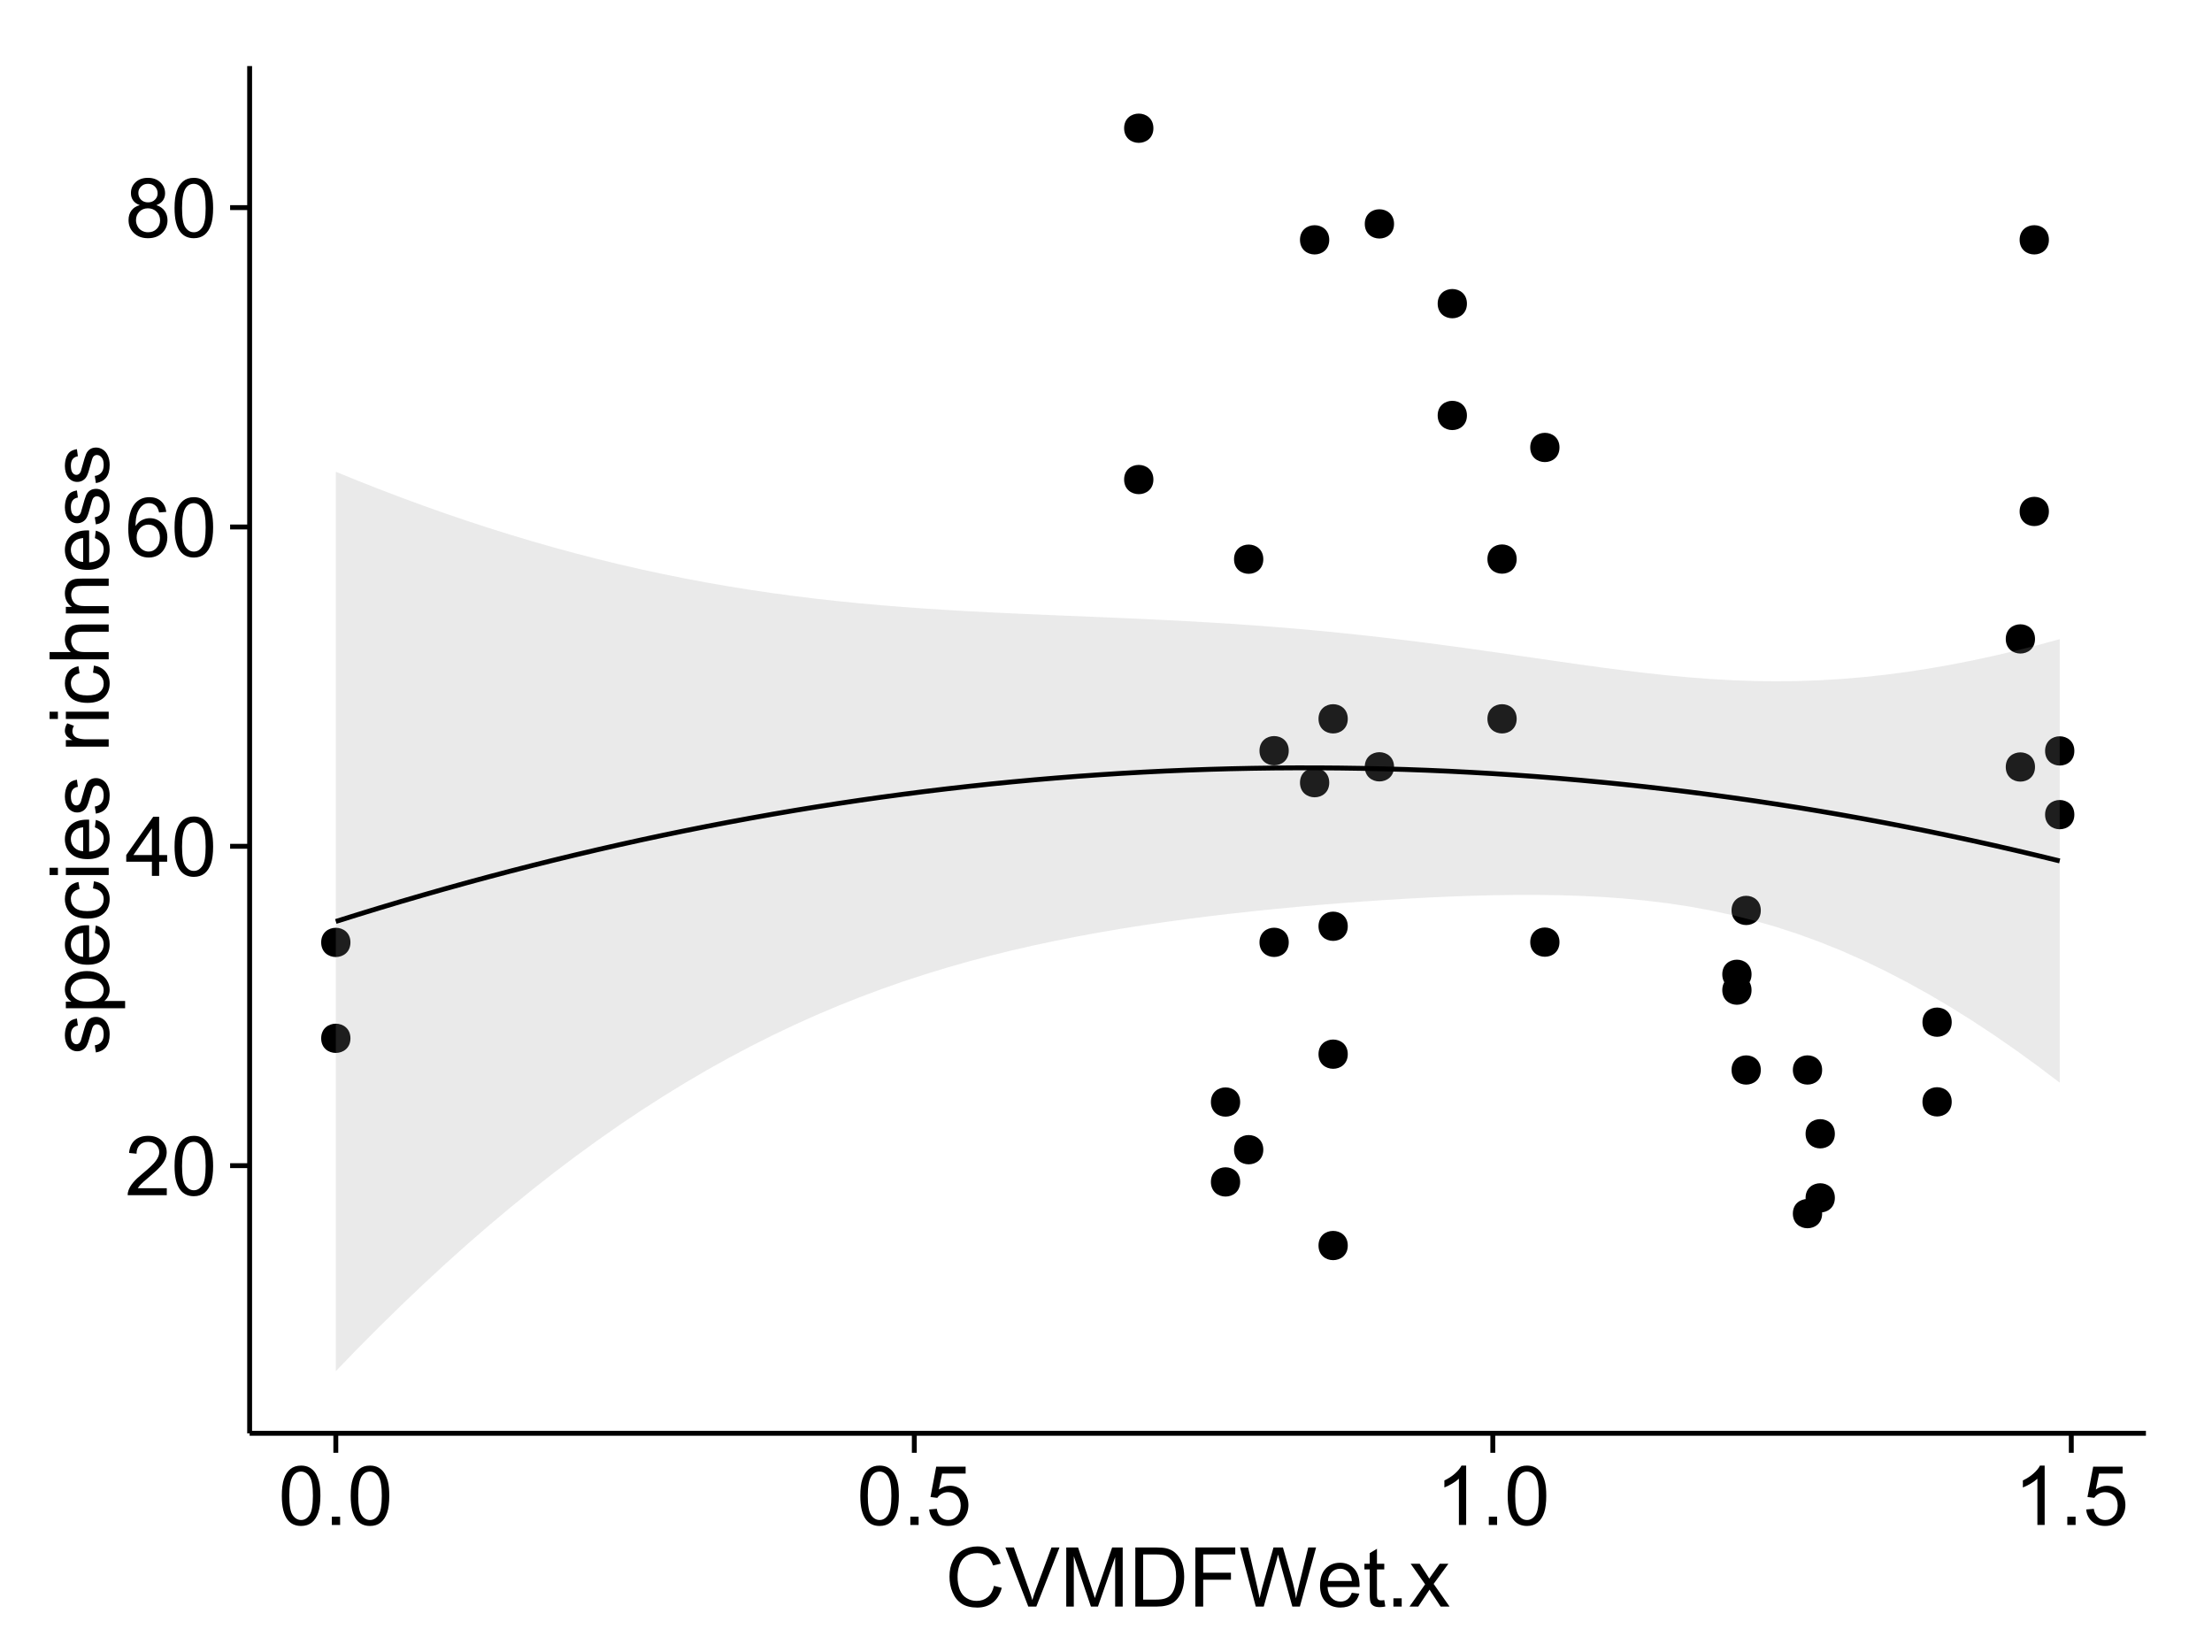 <?xml version="1.0" encoding="UTF-8"?>
<svg xmlns="http://www.w3.org/2000/svg" xmlns:xlink="http://www.w3.org/1999/xlink" width="482pt" height="360pt" viewBox="0 0 482 360" version="1.1">
<defs>
<g>
<symbol overflow="visible" id="glyph0-0">
<path style="stroke:none;" d="M 9.062 -1.52 L 9.062 0 L 0.547 0 C 0.531 -0.379 0.594 -0.742 0.73 -1.098 C 0.945 -1.676 1.293 -2.25 1.77 -2.812 C 2.246 -3.375 2.934 -4.023 3.84 -4.766 C 5.238 -5.906 6.188 -6.816 6.68 -7.492 C 7.172 -8.16 7.418 -8.793 7.418 -9.395 C 7.418 -10.02 7.191 -10.551 6.746 -10.98 C 6.293 -11.41 5.711 -11.625 4.992 -11.629 C 4.23 -11.625 3.621 -11.395 3.164 -10.941 C 2.703 -10.48 2.469 -9.848 2.469 -9.043 L 0.844 -9.211 C 0.953 -10.422 1.371 -11.344 2.102 -11.984 C 2.824 -12.617 3.801 -12.938 5.027 -12.938 C 6.262 -12.938 7.238 -12.594 7.961 -11.91 C 8.68 -11.223 9.039 -10.371 9.043 -9.359 C 9.039 -8.84 8.934 -8.336 8.727 -7.84 C 8.512 -7.34 8.164 -6.812 7.676 -6.266 C 7.188 -5.711 6.375 -4.957 5.238 -4 C 4.285 -3.199 3.676 -2.66 3.41 -2.379 C 3.141 -2.094 2.918 -1.805 2.742 -1.52 Z M 9.062 -1.52 "/>
</symbol>
<symbol overflow="visible" id="glyph0-1">
<path style="stroke:none;" d="M 0.746 -6.355 C 0.742 -7.875 0.898 -9.102 1.215 -10.031 C 1.527 -10.961 1.996 -11.676 2.613 -12.18 C 3.23 -12.684 4.008 -12.938 4.949 -12.938 C 5.637 -12.938 6.242 -12.797 6.766 -12.52 C 7.285 -12.238 7.715 -11.836 8.059 -11.316 C 8.395 -10.789 8.664 -10.152 8.859 -9.398 C 9.051 -8.645 9.145 -7.629 9.148 -6.355 C 9.145 -4.84 8.992 -3.617 8.684 -2.691 C 8.371 -1.762 7.906 -1.047 7.289 -0.539 C 6.672 -0.035 5.891 0.215 4.949 0.219 C 3.703 0.215 2.727 -0.227 2.023 -1.117 C 1.168 -2.188 0.742 -3.934 0.746 -6.355 Z M 2.375 -6.355 C 2.371 -4.234 2.621 -2.824 3.117 -2.129 C 3.609 -1.426 4.219 -1.078 4.949 -1.082 C 5.672 -1.078 6.281 -1.43 6.781 -2.137 C 7.273 -2.836 7.523 -4.242 7.523 -6.355 C 7.523 -8.473 7.273 -9.883 6.781 -10.582 C 6.281 -11.277 5.664 -11.625 4.93 -11.629 C 4.199 -11.625 3.621 -11.316 3.191 -10.703 C 2.645 -9.918 2.371 -8.469 2.375 -6.355 Z M 2.375 -6.355 "/>
</symbol>
<symbol overflow="visible" id="glyph0-2">
<path style="stroke:none;" d="M 5.82 0 L 5.82 -3.086 L 0.227 -3.086 L 0.227 -4.535 L 6.109 -12.883 L 7.398 -12.883 L 7.398 -4.535 L 9.141 -4.535 L 9.141 -3.086 L 7.398 -3.086 L 7.398 0 Z M 5.82 -4.535 L 5.82 -10.344 L 1.785 -4.535 Z M 5.82 -4.535 "/>
</symbol>
<symbol overflow="visible" id="glyph0-3">
<path style="stroke:none;" d="M 8.957 -9.73 L 7.383 -9.605 C 7.242 -10.223 7.043 -10.676 6.785 -10.961 C 6.355 -11.41 5.828 -11.637 5.203 -11.637 C 4.695 -11.637 4.25 -11.496 3.875 -11.215 C 3.375 -10.852 2.984 -10.32 2.695 -9.625 C 2.406 -8.926 2.258 -7.934 2.25 -6.645 C 2.629 -7.223 3.094 -7.652 3.645 -7.938 C 4.195 -8.215 4.773 -8.355 5.379 -8.359 C 6.434 -8.355 7.328 -7.969 8.07 -7.195 C 8.809 -6.418 9.18 -5.414 9.184 -4.184 C 9.18 -3.371 9.008 -2.617 8.66 -1.926 C 8.312 -1.23 7.832 -0.699 7.227 -0.332 C 6.613 0.035 5.922 0.215 5.148 0.219 C 3.828 0.215 2.754 -0.266 1.922 -1.234 C 1.09 -2.199 0.672 -3.797 0.676 -6.031 C 0.672 -8.516 1.133 -10.328 2.055 -11.461 C 2.855 -12.445 3.938 -12.938 5.301 -12.938 C 6.312 -12.938 7.141 -12.652 7.789 -12.086 C 8.434 -11.516 8.824 -10.73 8.957 -9.73 Z M 2.496 -4.176 C 2.496 -3.629 2.609 -3.105 2.844 -2.609 C 3.07 -2.109 3.395 -1.73 3.812 -1.473 C 4.227 -1.207 4.664 -1.078 5.125 -1.082 C 5.789 -1.078 6.363 -1.348 6.844 -1.891 C 7.324 -2.426 7.562 -3.156 7.566 -4.086 C 7.562 -4.973 7.328 -5.676 6.855 -6.191 C 6.379 -6.703 5.781 -6.961 5.062 -6.961 C 4.348 -6.961 3.738 -6.703 3.242 -6.191 C 2.742 -5.676 2.496 -5.004 2.496 -4.176 Z M 2.496 -4.176 "/>
</symbol>
<symbol overflow="visible" id="glyph0-4">
<path style="stroke:none;" d="M 3.18 -6.988 C 2.52 -7.227 2.035 -7.57 1.723 -8.016 C 1.406 -8.461 1.246 -8.992 1.25 -9.617 C 1.246 -10.551 1.582 -11.34 2.258 -11.98 C 2.93 -12.617 3.828 -12.938 4.949 -12.938 C 6.07 -12.938 6.977 -12.609 7.664 -11.957 C 8.348 -11.301 8.688 -10.504 8.691 -9.57 C 8.688 -8.969 8.531 -8.449 8.219 -8.012 C 7.902 -7.566 7.426 -7.227 6.793 -6.988 C 7.582 -6.727 8.184 -6.309 8.598 -5.738 C 9.008 -5.16 9.215 -4.477 9.219 -3.684 C 9.215 -2.578 8.828 -1.652 8.051 -0.906 C 7.27 -0.156 6.242 0.215 4.977 0.219 C 3.699 0.215 2.676 -0.156 1.898 -0.91 C 1.117 -1.66 0.727 -2.602 0.73 -3.727 C 0.727 -4.562 0.938 -5.262 1.367 -5.832 C 1.789 -6.395 2.395 -6.781 3.18 -6.988 Z M 2.867 -9.668 C 2.863 -9.059 3.059 -8.559 3.453 -8.172 C 3.844 -7.785 4.355 -7.594 4.984 -7.594 C 5.59 -7.594 6.09 -7.785 6.48 -8.168 C 6.871 -8.551 7.066 -9.02 7.066 -9.578 C 7.066 -10.156 6.863 -10.645 6.465 -11.043 C 6.059 -11.438 5.559 -11.637 4.965 -11.637 C 4.359 -11.637 3.859 -11.441 3.465 -11.055 C 3.062 -10.668 2.863 -10.207 2.867 -9.668 Z M 2.355 -3.719 C 2.355 -3.262 2.461 -2.824 2.676 -2.406 C 2.887 -1.98 3.203 -1.652 3.629 -1.426 C 4.047 -1.191 4.504 -1.078 4.992 -1.082 C 5.746 -1.078 6.367 -1.32 6.863 -1.809 C 7.352 -2.293 7.598 -2.91 7.602 -3.664 C 7.598 -4.422 7.344 -5.055 6.84 -5.555 C 6.332 -6.051 5.699 -6.297 4.938 -6.301 C 4.191 -6.297 3.574 -6.051 3.09 -5.562 C 2.598 -5.066 2.355 -4.453 2.355 -3.719 Z M 2.355 -3.719 "/>
</symbol>
<symbol overflow="visible" id="glyph0-5">
<path style="stroke:none;" d="M 1.633 0 L 1.633 -1.801 L 3.438 -1.801 L 3.438 0 Z M 1.633 0 "/>
</symbol>
<symbol overflow="visible" id="glyph0-6">
<path style="stroke:none;" d="M 0.746 -3.375 L 2.406 -3.516 C 2.527 -2.707 2.812 -2.098 3.266 -1.691 C 3.711 -1.281 4.254 -1.078 4.887 -1.082 C 5.648 -1.078 6.293 -1.363 6.82 -1.941 C 7.344 -2.512 7.605 -3.273 7.609 -4.227 C 7.605 -5.125 7.352 -5.84 6.848 -6.363 C 6.34 -6.883 5.676 -7.141 4.859 -7.145 C 4.344 -7.141 3.887 -7.027 3.48 -6.797 C 3.07 -6.566 2.746 -6.266 2.516 -5.898 L 1.027 -6.09 L 2.277 -12.711 L 8.684 -12.711 L 8.684 -11.195 L 3.543 -11.195 L 2.848 -7.734 C 3.621 -8.273 4.43 -8.543 5.281 -8.543 C 6.402 -8.543 7.352 -8.152 8.129 -7.371 C 8.898 -6.59 9.285 -5.586 9.289 -4.367 C 9.285 -3.195 8.945 -2.188 8.27 -1.344 C 7.441 -0.301 6.316 0.215 4.887 0.219 C 3.715 0.215 2.758 -0.109 2.016 -0.766 C 1.273 -1.418 0.848 -2.289 0.746 -3.375 Z M 0.746 -3.375 "/>
</symbol>
<symbol overflow="visible" id="glyph0-7">
<path style="stroke:none;" d="M 6.707 0 L 5.125 0 L 5.125 -10.082 C 4.742 -9.715 4.242 -9.352 3.625 -8.988 C 3.004 -8.625 2.449 -8.352 1.961 -8.172 L 1.961 -9.703 C 2.844 -10.117 3.617 -10.621 4.281 -11.215 C 4.941 -11.805 5.41 -12.379 5.688 -12.938 L 6.707 -12.938 Z M 6.707 0 "/>
</symbol>
<symbol overflow="visible" id="glyph0-8">
<path style="stroke:none;" d="M 10.582 -4.516 L 12.289 -4.086 C 11.926 -2.68 11.281 -1.613 10.355 -0.883 C 9.426 -0.148 8.293 0.215 6.953 0.219 C 5.559 0.215 4.43 -0.062 3.562 -0.629 C 2.691 -1.191 2.027 -2.012 1.578 -3.086 C 1.121 -4.156 0.895 -5.309 0.898 -6.539 C 0.895 -7.879 1.152 -9.047 1.664 -10.047 C 2.176 -11.043 2.902 -11.801 3.852 -12.324 C 4.797 -12.84 5.84 -13.102 6.977 -13.105 C 8.266 -13.102 9.352 -12.773 10.23 -12.121 C 11.105 -11.461 11.715 -10.539 12.066 -9.352 L 10.391 -8.957 C 10.086 -9.891 9.652 -10.574 9.086 -11.004 C 8.516 -11.43 7.801 -11.641 6.945 -11.645 C 5.949 -11.641 5.121 -11.406 4.457 -10.934 C 3.789 -10.457 3.324 -9.816 3.059 -9.02 C 2.789 -8.215 2.652 -7.391 2.656 -6.547 C 2.652 -5.449 2.812 -4.496 3.133 -3.68 C 3.449 -2.859 3.945 -2.246 4.621 -1.844 C 5.293 -1.438 6.023 -1.234 6.812 -1.238 C 7.762 -1.234 8.57 -1.512 9.234 -2.062 C 9.898 -2.613 10.348 -3.43 10.582 -4.516 Z M 10.582 -4.516 "/>
</symbol>
<symbol overflow="visible" id="glyph0-9">
<path style="stroke:none;" d="M 5.07 0 L 0.078 -12.883 L 1.926 -12.883 L 5.273 -3.523 C 5.543 -2.77 5.766 -2.066 5.949 -1.414 C 6.145 -2.113 6.379 -2.816 6.645 -3.523 L 10.125 -12.883 L 11.867 -12.883 L 6.82 0 Z M 5.07 0 "/>
</symbol>
<symbol overflow="visible" id="glyph0-10">
<path style="stroke:none;" d="M 1.336 0 L 1.336 -12.883 L 3.902 -12.883 L 6.953 -3.762 C 7.23 -2.91 7.434 -2.273 7.566 -1.855 C 7.711 -2.32 7.941 -3.008 8.254 -3.922 L 11.336 -12.883 L 13.633 -12.883 L 13.633 0 L 11.988 0 L 11.988 -10.785 L 8.242 0 L 6.707 0 L 2.98 -10.969 L 2.98 0 Z M 1.336 0 "/>
</symbol>
<symbol overflow="visible" id="glyph0-11">
<path style="stroke:none;" d="M 1.391 0 L 1.391 -12.883 L 5.828 -12.883 C 6.824 -12.879 7.59 -12.816 8.121 -12.699 C 8.855 -12.527 9.484 -12.223 10.012 -11.777 C 10.688 -11.199 11.195 -10.465 11.535 -9.574 C 11.867 -8.68 12.035 -7.656 12.039 -6.512 C 12.035 -5.531 11.922 -4.664 11.695 -3.91 C 11.469 -3.152 11.176 -2.527 10.816 -2.035 C 10.457 -1.535 10.066 -1.145 9.645 -0.863 C 9.219 -0.574 8.703 -0.359 8.105 -0.219 C 7.504 -0.07 6.816 0 6.039 0 Z M 3.094 -1.52 L 5.844 -1.52 C 6.688 -1.516 7.355 -1.598 7.844 -1.758 C 8.324 -1.914 8.711 -2.137 9 -2.426 C 9.402 -2.828 9.715 -3.371 9.941 -4.055 C 10.164 -4.734 10.277 -5.562 10.281 -6.539 C 10.277 -7.887 10.055 -8.922 9.617 -9.645 C 9.172 -10.367 8.637 -10.852 8.008 -11.102 C 7.547 -11.273 6.812 -11.359 5.801 -11.363 L 3.094 -11.363 Z M 3.094 -1.52 "/>
</symbol>
<symbol overflow="visible" id="glyph0-12">
<path style="stroke:none;" d="M 1.477 0 L 1.477 -12.883 L 10.168 -12.883 L 10.168 -11.363 L 3.18 -11.363 L 3.18 -7.375 L 9.227 -7.375 L 9.227 -5.852 L 3.18 -5.852 L 3.18 0 Z M 1.477 0 "/>
</symbol>
<symbol overflow="visible" id="glyph0-13">
<path style="stroke:none;" d="M 3.641 0 L 0.219 -12.883 L 1.969 -12.883 L 3.93 -4.438 C 4.137 -3.547 4.316 -2.668 4.473 -1.801 C 4.797 -3.176 4.992 -3.973 5.055 -4.184 L 7.508 -12.883 L 9.562 -12.883 L 11.406 -6.363 C 11.867 -4.746 12.203 -3.223 12.41 -1.801 C 12.574 -2.613 12.785 -3.551 13.051 -4.605 L 15.074 -12.883 L 16.789 -12.883 L 13.254 0 L 11.609 0 L 8.895 -9.816 C 8.664 -10.633 8.527 -11.137 8.492 -11.328 C 8.352 -10.734 8.227 -10.23 8.113 -9.816 L 5.379 0 Z M 3.641 0 "/>
</symbol>
<symbol overflow="visible" id="glyph0-14">
<path style="stroke:none;" d="M 7.578 -3.008 L 9.211 -2.805 C 8.953 -1.848 8.473 -1.105 7.777 -0.578 C 7.078 -0.051 6.188 0.211 5.105 0.211 C 3.738 0.211 2.656 -0.207 1.859 -1.051 C 1.055 -1.887 0.656 -3.066 0.66 -4.586 C 0.656 -6.156 1.059 -7.375 1.871 -8.246 C 2.676 -9.109 3.727 -9.543 5.02 -9.547 C 6.266 -9.543 7.285 -9.117 8.078 -8.27 C 8.867 -7.418 9.262 -6.223 9.266 -4.684 C 9.262 -4.586 9.258 -4.445 9.254 -4.262 L 2.293 -4.262 C 2.348 -3.234 2.641 -2.449 3.164 -1.906 C 3.684 -1.359 4.332 -1.09 5.117 -1.09 C 5.691 -1.09 6.188 -1.242 6.598 -1.547 C 7.008 -1.852 7.332 -2.336 7.578 -3.008 Z M 2.383 -5.562 L 7.594 -5.562 C 7.523 -6.344 7.324 -6.934 6.996 -7.328 C 6.492 -7.934 5.836 -8.238 5.035 -8.242 C 4.305 -8.238 3.695 -7.996 3.203 -7.512 C 2.707 -7.027 2.434 -6.375 2.383 -5.562 Z M 2.383 -5.562 "/>
</symbol>
<symbol overflow="visible" id="glyph0-15">
<path style="stroke:none;" d="M 4.641 -1.414 L 4.867 -0.016 C 4.422 0.078 4.023 0.121 3.672 0.125 C 3.098 0.121 2.652 0.035 2.336 -0.148 C 2.02 -0.328 1.797 -0.566 1.668 -0.863 C 1.539 -1.156 1.477 -1.781 1.477 -2.734 L 1.477 -8.102 L 0.316 -8.102 L 0.316 -9.336 L 1.477 -9.336 L 1.477 -11.645 L 3.051 -12.594 L 3.051 -9.336 L 4.641 -9.336 L 4.641 -8.102 L 3.051 -8.102 L 3.051 -2.645 C 3.047 -2.191 3.074 -1.902 3.133 -1.773 C 3.188 -1.645 3.277 -1.543 3.406 -1.465 C 3.527 -1.387 3.707 -1.348 3.945 -1.352 C 4.117 -1.348 4.352 -1.367 4.641 -1.414 Z M 4.641 -1.414 "/>
</symbol>
<symbol overflow="visible" id="glyph0-16">
<path style="stroke:none;" d="M 0.133 0 L 3.543 -4.852 L 0.387 -9.336 L 2.363 -9.336 L 3.797 -7.145 C 4.066 -6.727 4.281 -6.379 4.445 -6.102 C 4.703 -6.484 4.941 -6.828 5.16 -7.129 L 6.734 -9.336 L 8.621 -9.336 L 5.398 -4.938 L 8.867 0 L 6.926 0 L 5.008 -2.898 L 4.5 -3.684 L 2.047 0 Z M 0.133 0 "/>
</symbol>
<symbol overflow="visible" id="glyph1-0">
<path style="stroke:none;" d="M -2.785 -0.555 L -3.031 -2.117 C -2.402 -2.203 -1.922 -2.449 -1.59 -2.852 C -1.254 -3.25 -1.09 -3.812 -1.09 -4.535 C -1.09 -5.262 -1.234 -5.801 -1.531 -6.152 C -1.824 -6.504 -2.172 -6.68 -2.574 -6.68 C -2.926 -6.68 -3.207 -6.523 -3.418 -6.215 C -3.555 -5.996 -3.734 -5.457 -3.953 -4.598 C -4.246 -3.434 -4.5 -2.629 -4.715 -2.184 C -4.926 -1.734 -5.223 -1.395 -5.602 -1.164 C -5.98 -0.93 -6.398 -0.812 -6.855 -0.816 C -7.27 -0.812 -7.652 -0.91 -8.012 -1.102 C -8.363 -1.293 -8.66 -1.551 -8.895 -1.883 C -9.074 -2.125 -9.227 -2.461 -9.355 -2.887 C -9.48 -3.309 -9.543 -3.766 -9.547 -4.254 C -9.543 -4.984 -9.438 -5.625 -9.23 -6.184 C -9.016 -6.734 -8.73 -7.145 -8.371 -7.41 C -8.008 -7.672 -7.527 -7.852 -6.926 -7.953 L -6.715 -6.406 C -7.195 -6.332 -7.57 -6.129 -7.84 -5.797 C -8.105 -5.457 -8.238 -4.98 -8.242 -4.367 C -8.238 -3.637 -8.117 -3.121 -7.883 -2.812 C -7.641 -2.5 -7.359 -2.344 -7.039 -2.348 C -6.832 -2.344 -6.648 -2.406 -6.484 -2.539 C -6.312 -2.664 -6.172 -2.867 -6.062 -3.148 C -6.004 -3.301 -5.871 -3.766 -5.66 -4.543 C -5.359 -5.66 -5.113 -6.441 -4.926 -6.887 C -4.734 -7.324 -4.457 -7.672 -4.094 -7.926 C -3.73 -8.176 -3.281 -8.301 -2.742 -8.305 C -2.211 -8.301 -1.711 -8.148 -1.25 -7.844 C -0.781 -7.535 -0.422 -7.09 -0.172 -6.512 C 0.086 -5.926 0.211 -5.27 0.211 -4.543 C 0.211 -3.328 -0.039 -2.406 -0.543 -1.77 C -1.047 -1.133 -1.793 -0.727 -2.785 -0.555 Z M -2.785 -0.555 "/>
</symbol>
<symbol overflow="visible" id="glyph1-1">
<path style="stroke:none;" d="M 3.578 -1.188 L -9.336 -1.188 L -9.336 -2.629 L -8.121 -2.629 C -8.594 -2.965 -8.949 -3.348 -9.188 -3.777 C -9.426 -4.203 -9.543 -4.723 -9.547 -5.336 C -9.543 -6.129 -9.34 -6.832 -8.93 -7.445 C -8.516 -8.051 -7.934 -8.512 -7.191 -8.824 C -6.441 -9.133 -5.625 -9.285 -4.738 -9.289 C -3.781 -9.285 -2.922 -9.113 -2.156 -8.773 C -1.391 -8.43 -0.805 -7.934 -0.398 -7.281 C 0.008 -6.625 0.211 -5.938 0.211 -5.219 C 0.211 -4.691 0.102 -4.219 -0.121 -3.801 C -0.344 -3.379 -0.625 -3.035 -0.965 -2.77 L 3.578 -2.77 Z M -4.613 -2.621 C -3.41 -2.613 -2.523 -2.855 -1.949 -3.348 C -1.375 -3.832 -1.09 -4.422 -1.09 -5.117 C -1.09 -5.816 -1.387 -6.418 -1.98 -6.922 C -2.574 -7.418 -3.496 -7.668 -4.746 -7.672 C -5.934 -7.668 -6.824 -7.426 -7.418 -6.938 C -8.008 -6.449 -8.301 -5.863 -8.305 -5.188 C -8.301 -4.508 -7.988 -3.914 -7.359 -3.398 C -6.727 -2.879 -5.809 -2.617 -4.613 -2.621 Z M -4.613 -2.621 "/>
</symbol>
<symbol overflow="visible" id="glyph1-2">
<path style="stroke:none;" d="M -3.004 -7.578 L -2.805 -9.211 C -1.848 -8.953 -1.105 -8.473 -0.578 -7.777 C -0.051 -7.078 0.211 -6.188 0.211 -5.105 C 0.211 -3.738 -0.207 -2.656 -1.051 -1.859 C -1.887 -1.055 -3.066 -0.656 -4.586 -0.66 C -6.156 -0.656 -7.375 -1.059 -8.246 -1.871 C -9.109 -2.676 -9.543 -3.727 -9.547 -5.02 C -9.543 -6.266 -9.117 -7.285 -8.27 -8.078 C -7.418 -8.867 -6.223 -9.262 -4.684 -9.266 C -4.586 -9.262 -4.445 -9.258 -4.262 -9.254 L -4.262 -2.293 C -3.234 -2.348 -2.449 -2.641 -1.906 -3.164 C -1.359 -3.684 -1.09 -4.332 -1.09 -5.117 C -1.09 -5.691 -1.242 -6.188 -1.547 -6.598 C -1.852 -7.008 -2.336 -7.332 -3.004 -7.578 Z M -5.562 -2.383 L -5.562 -7.594 C -6.344 -7.523 -6.934 -7.324 -7.328 -6.996 C -7.934 -6.492 -8.238 -5.836 -8.242 -5.035 C -8.238 -4.305 -7.996 -3.695 -7.512 -3.203 C -7.027 -2.707 -6.375 -2.434 -5.562 -2.383 Z M -5.562 -2.383 "/>
</symbol>
<symbol overflow="visible" id="glyph1-3">
<path style="stroke:none;" d="M -3.418 -7.277 L -3.215 -8.832 C -2.141 -8.66 -1.301 -8.227 -0.699 -7.527 C -0.09 -6.824 0.211 -5.965 0.211 -4.949 C 0.211 -3.668 -0.203 -2.641 -1.039 -1.867 C -1.871 -1.09 -3.07 -0.703 -4.633 -0.703 C -5.637 -0.703 -6.52 -0.867 -7.277 -1.203 C -8.031 -1.535 -8.598 -2.047 -8.977 -2.73 C -9.355 -3.41 -9.543 -4.152 -9.547 -4.957 C -9.543 -5.969 -9.289 -6.797 -8.777 -7.441 C -8.262 -8.086 -7.531 -8.5 -6.59 -8.684 L -6.355 -7.145 C -6.98 -6.996 -7.453 -6.738 -7.77 -6.367 C -8.082 -5.992 -8.238 -5.543 -8.242 -5.02 C -8.238 -4.219 -7.953 -3.57 -7.387 -3.074 C -6.812 -2.574 -5.91 -2.324 -4.676 -2.328 C -3.422 -2.324 -2.508 -2.566 -1.941 -3.047 C -1.371 -3.527 -1.09 -4.152 -1.09 -4.93 C -1.09 -5.547 -1.277 -6.066 -1.66 -6.484 C -2.035 -6.898 -2.621 -7.164 -3.418 -7.277 Z M -3.418 -7.277 "/>
</symbol>
<symbol overflow="visible" id="glyph1-4">
<path style="stroke:none;" d="M -11.066 -1.195 L -12.883 -1.195 L -12.883 -2.777 L -11.066 -2.777 Z M 0 -1.195 L -9.336 -1.195 L -9.336 -2.777 L 0 -2.777 Z M 0 -1.195 "/>
</symbol>
<symbol overflow="visible" id="glyph1-5">
<path style="stroke:none;" d=""/>
</symbol>
<symbol overflow="visible" id="glyph1-6">
<path style="stroke:none;" d="M 0 -1.168 L -9.336 -1.168 L -9.336 -2.594 L -7.918 -2.594 C -8.578 -2.953 -9.016 -3.289 -9.23 -3.598 C -9.438 -3.906 -9.543 -4.242 -9.547 -4.613 C -9.543 -5.145 -9.375 -5.688 -9.035 -6.242 L -7.566 -5.695 C -7.793 -5.309 -7.91 -4.922 -7.91 -4.535 C -7.91 -4.188 -7.805 -3.875 -7.598 -3.602 C -7.387 -3.324 -7.098 -3.129 -6.734 -3.016 C -6.168 -2.836 -5.555 -2.746 -4.887 -2.75 L 0 -2.75 Z M 0 -1.168 "/>
</symbol>
<symbol overflow="visible" id="glyph1-7">
<path style="stroke:none;" d="M 0 -1.188 L -12.883 -1.188 L -12.883 -2.77 L -8.262 -2.77 C -9.117 -3.504 -9.543 -4.434 -9.547 -5.562 C -9.543 -6.25 -9.406 -6.852 -9.137 -7.363 C -8.859 -7.871 -8.484 -8.234 -8.004 -8.457 C -7.523 -8.676 -6.824 -8.789 -5.914 -8.789 L 0 -8.789 L 0 -7.207 L -5.914 -7.207 C -6.703 -7.207 -7.281 -7.035 -7.641 -6.691 C -8 -6.348 -8.18 -5.863 -8.184 -5.238 C -8.18 -4.77 -8.059 -4.328 -7.816 -3.914 C -7.574 -3.5 -7.242 -3.203 -6.828 -3.031 C -6.406 -2.852 -5.832 -2.766 -5.105 -2.77 L 0 -2.77 Z M 0 -1.188 "/>
</symbol>
<symbol overflow="visible" id="glyph1-8">
<path style="stroke:none;" d="M 0 -1.188 L -9.336 -1.188 L -9.336 -2.609 L -8.008 -2.609 C -9.031 -3.293 -9.543 -4.285 -9.547 -5.582 C -9.543 -6.141 -9.441 -6.656 -9.242 -7.133 C -9.035 -7.602 -8.77 -7.957 -8.445 -8.191 C -8.113 -8.426 -7.727 -8.59 -7.277 -8.684 C -6.98 -8.742 -6.465 -8.77 -5.738 -8.773 L 0 -8.773 L 0 -7.188 L -5.68 -7.188 C -6.32 -7.184 -6.801 -7.121 -7.121 -7.004 C -7.438 -6.879 -7.695 -6.66 -7.887 -6.348 C -8.074 -6.031 -8.168 -5.664 -8.172 -5.246 C -8.168 -4.57 -7.953 -3.992 -7.531 -3.504 C -7.102 -3.012 -6.293 -2.766 -5.098 -2.77 L 0 -2.77 Z M 0 -1.188 "/>
</symbol>
</g>
<clipPath id="clip1">
  <path d="M 54.395 14.398 L 468.602 14.398 L 468.602 313.305 L 54.395 313.305 Z M 54.395 14.398 "/>
</clipPath>
</defs>
<g id="surface106">
<rect x="0" y="0" width="482" height="360" style="fill:rgb(100%,100%,100%);fill-opacity:1;stroke:none;"/>
<rect x="0" y="0" width="482" height="360" style="fill:rgb(100%,100%,100%);fill-opacity:1;stroke:none;"/>
<path style="fill:none;stroke-width:1.063;stroke-linecap:round;stroke-linejoin:round;stroke:rgb(100%,100%,100%);stroke-opacity:1;stroke-miterlimit:10;" d="M 0 360 L 482 360 L 482 0 L 0 0 Z M 0 360 "/>
<g clip-path="url(#clip1)" clip-rule="nonzero">
<path style=" stroke:none;fill-rule:nonzero;fill:rgb(100%,100%,100%);fill-opacity:1;" d="M 54.395 312.305 L 467.602 312.305 L 467.602 14.398 L 54.395 14.398 Z M 54.395 312.305 "/>
<path style=" stroke:none;fill-rule:nonzero;fill:rgb(0%,0%,0%);fill-opacity:1;" d="M 302.703 167.082 C 302.703 169.918 298.453 169.918 298.453 167.082 C 298.453 164.246 302.703 164.246 302.703 167.082 "/>
<path style=" stroke:none;fill-rule:nonzero;fill:rgb(0%,0%,0%);fill-opacity:1;" d="M 292.621 201.828 C 292.621 204.664 288.367 204.664 288.367 201.828 C 288.367 198.992 292.621 198.992 292.621 201.828 "/>
<path style=" stroke:none;fill-rule:nonzero;fill:rgb(0%,0%,0%);fill-opacity:1;" d="M 274.215 250.508 C 274.215 253.344 269.965 253.344 269.965 250.508 C 269.965 247.676 274.215 247.676 274.215 250.508 "/>
<path style=" stroke:none;fill-rule:nonzero;fill:rgb(0%,0%,0%);fill-opacity:1;" d="M 292.621 156.625 C 292.621 159.461 288.367 159.461 288.367 156.625 C 288.367 153.793 292.621 153.793 292.621 156.625 "/>
<path style=" stroke:none;fill-rule:nonzero;fill:rgb(0%,0%,0%);fill-opacity:1;" d="M 445.398 111.441 C 445.398 114.277 441.145 114.277 441.145 111.441 C 441.145 108.609 445.398 108.609 445.398 111.441 "/>
<path style=" stroke:none;fill-rule:nonzero;fill:rgb(0%,0%,0%);fill-opacity:1;" d="M 288.586 170.535 C 288.586 173.371 284.332 173.371 284.332 170.535 C 284.332 167.703 288.586 167.703 288.586 170.535 "/>
<path style=" stroke:none;fill-rule:nonzero;fill:rgb(0%,0%,0%);fill-opacity:1;" d="M 288.586 52.258 C 288.586 55.094 284.332 55.094 284.332 52.258 C 284.332 49.422 288.586 49.422 288.586 52.258 "/>
<path style=" stroke:none;fill-rule:nonzero;fill:rgb(0%,0%,0%);fill-opacity:1;" d="M 338.754 97.496 C 338.754 100.332 334.504 100.332 334.504 97.496 C 334.504 94.664 338.754 94.664 338.754 97.496 "/>
<path style=" stroke:none;fill-rule:nonzero;fill:rgb(0%,0%,0%);fill-opacity:1;" d="M 338.754 205.285 C 338.754 208.121 334.504 208.121 334.504 205.285 C 334.504 202.449 338.754 202.449 338.754 205.285 "/>
<path style=" stroke:none;fill-rule:nonzero;fill:rgb(0%,0%,0%);fill-opacity:1;" d="M 380.605 212.293 C 380.605 215.129 376.352 215.129 376.352 212.293 C 376.352 209.461 380.605 209.461 380.605 212.293 "/>
<path style=" stroke:none;fill-rule:nonzero;fill:rgb(0%,0%,0%);fill-opacity:1;" d="M 329.426 121.816 C 329.426 124.652 325.176 124.652 325.176 121.816 C 325.176 118.984 329.426 118.984 329.426 121.816 "/>
<path style=" stroke:none;fill-rule:nonzero;fill:rgb(0%,0%,0%);fill-opacity:1;" d="M 329.426 156.625 C 329.426 159.461 325.176 159.461 325.176 156.625 C 325.176 153.789 329.426 153.789 329.426 156.625 "/>
<path style=" stroke:none;fill-rule:nonzero;fill:rgb(0%,0%,0%);fill-opacity:1;" d="M 442.371 167.121 C 442.371 169.957 438.121 169.957 438.121 167.121 C 438.121 164.289 442.371 164.289 442.371 167.121 "/>
<path style=" stroke:none;fill-rule:nonzero;fill:rgb(0%,0%,0%);fill-opacity:1;" d="M 318.586 90.523 C 318.586 93.359 314.336 93.359 314.336 90.523 C 314.336 87.688 318.586 87.688 318.586 90.523 "/>
<path style=" stroke:none;fill-rule:nonzero;fill:rgb(0%,0%,0%);fill-opacity:1;" d="M 318.586 66.164 C 318.586 69 314.336 69 314.336 66.164 C 314.336 63.328 318.586 63.328 318.586 66.164 "/>
<path style=" stroke:none;fill-rule:nonzero;fill:rgb(0%,0%,0%);fill-opacity:1;" d="M 75.301 205.34 C 75.301 208.176 71.051 208.176 71.051 205.34 C 71.051 202.504 75.301 202.504 75.301 205.34 "/>
<path style=" stroke:none;fill-rule:nonzero;fill:rgb(0%,0%,0%);fill-opacity:1;" d="M 75.301 226.242 C 75.301 229.074 71.051 229.074 71.051 226.242 C 71.051 223.406 75.301 223.406 75.301 226.242 "/>
<path style=" stroke:none;fill-rule:nonzero;fill:rgb(0%,0%,0%);fill-opacity:1;" d="M 445.398 52.254 C 445.398 55.09 441.145 55.09 441.145 52.254 C 441.145 49.418 445.398 49.418 445.398 52.254 "/>
<path style=" stroke:none;fill-rule:nonzero;fill:rgb(0%,0%,0%);fill-opacity:1;" d="M 442.371 139.215 C 442.371 142.051 438.121 142.051 438.121 139.215 C 438.121 136.383 442.371 136.383 442.371 139.215 "/>
<path style=" stroke:none;fill-rule:nonzero;fill:rgb(0%,0%,0%);fill-opacity:1;" d="M 380.605 215.742 C 380.605 218.578 376.352 218.578 376.352 215.742 C 376.352 212.91 380.605 212.91 380.605 215.742 "/>
<path style=" stroke:none;fill-rule:nonzero;fill:rgb(0%,0%,0%);fill-opacity:1;" d="M 274.215 121.844 C 274.215 124.676 269.965 124.676 269.965 121.844 C 269.965 119.008 274.215 119.008 274.215 121.844 "/>
<path style=" stroke:none;fill-rule:nonzero;fill:rgb(0%,0%,0%);fill-opacity:1;" d="M 302.703 48.785 C 302.703 51.621 298.453 51.621 298.453 48.785 C 298.453 45.953 302.703 45.953 302.703 48.785 "/>
<path style=" stroke:none;fill-rule:nonzero;fill:rgb(0%,0%,0%);fill-opacity:1;" d="M 292.621 229.695 C 292.621 232.527 288.367 232.527 288.367 229.695 C 288.367 226.859 292.621 226.859 292.621 229.695 "/>
<path style=" stroke:none;fill-rule:nonzero;fill:rgb(0%,0%,0%);fill-opacity:1;" d="M 292.621 271.391 C 292.621 274.223 288.367 274.223 288.367 271.391 C 288.367 268.555 292.621 268.555 292.621 271.391 "/>
<path style=" stroke:none;fill-rule:nonzero;fill:rgb(0%,0%,0%);fill-opacity:1;" d="M 250.266 27.941 C 250.266 30.777 246.012 30.777 246.012 27.941 C 246.012 25.105 250.266 25.105 250.266 27.941 "/>
<path style=" stroke:none;fill-rule:nonzero;fill:rgb(0%,0%,0%);fill-opacity:1;" d="M 250.266 104.488 C 250.266 107.324 246.012 107.324 246.012 104.488 C 246.012 101.652 250.266 101.652 250.266 104.488 "/>
<path style=" stroke:none;fill-rule:nonzero;fill:rgb(0%,0%,0%);fill-opacity:1;" d="M 424.219 222.727 C 424.219 225.559 419.969 225.559 419.969 222.727 C 419.969 219.891 424.219 219.891 424.219 222.727 "/>
<path style=" stroke:none;fill-rule:nonzero;fill:rgb(0%,0%,0%);fill-opacity:1;" d="M 424.219 240.082 C 424.219 242.918 419.969 242.918 419.969 240.082 C 419.969 237.25 424.219 237.25 424.219 240.082 "/>
<path style=" stroke:none;fill-rule:nonzero;fill:rgb(0%,0%,0%);fill-opacity:1;" d="M 382.621 198.375 C 382.621 201.211 378.371 201.211 378.371 198.375 C 378.371 195.543 382.621 195.543 382.621 198.375 "/>
<path style=" stroke:none;fill-rule:nonzero;fill:rgb(0%,0%,0%);fill-opacity:1;" d="M 382.621 233.141 C 382.621 235.977 378.371 235.977 378.371 233.141 C 378.371 230.309 382.621 230.309 382.621 233.141 "/>
<path style=" stroke:none;fill-rule:nonzero;fill:rgb(0%,0%,0%);fill-opacity:1;" d="M 279.762 163.574 C 279.762 166.406 275.508 166.406 275.508 163.574 C 275.508 160.738 279.762 160.738 279.762 163.574 "/>
<path style=" stroke:none;fill-rule:nonzero;fill:rgb(0%,0%,0%);fill-opacity:1;" d="M 279.762 205.328 C 279.762 208.164 275.508 208.164 275.508 205.328 C 275.508 202.492 279.762 202.492 279.762 205.328 "/>
<path style=" stroke:none;fill-rule:nonzero;fill:rgb(0%,0%,0%);fill-opacity:1;" d="M 395.984 233.141 C 395.984 235.973 391.73 235.973 391.73 233.141 C 391.73 230.305 395.984 230.305 395.984 233.141 "/>
<path style=" stroke:none;fill-rule:nonzero;fill:rgb(0%,0%,0%);fill-opacity:1;" d="M 395.984 264.438 C 395.984 267.273 391.73 267.273 391.73 264.438 C 391.73 261.605 395.984 261.605 395.984 264.438 "/>
<path style=" stroke:none;fill-rule:nonzero;fill:rgb(0%,0%,0%);fill-opacity:1;" d="M 450.945 163.621 C 450.945 166.457 446.691 166.457 446.691 163.621 C 446.691 160.785 450.945 160.785 450.945 163.621 "/>
<path style=" stroke:none;fill-rule:nonzero;fill:rgb(0%,0%,0%);fill-opacity:1;" d="M 450.945 177.5 C 450.945 180.336 446.691 180.336 446.691 177.5 C 446.691 174.664 450.945 174.664 450.945 177.5 "/>
<path style=" stroke:none;fill-rule:nonzero;fill:rgb(0%,0%,0%);fill-opacity:1;" d="M 269.172 240.125 C 269.172 242.957 264.922 242.957 264.922 240.125 C 264.922 237.289 269.172 237.289 269.172 240.125 "/>
<path style=" stroke:none;fill-rule:nonzero;fill:rgb(0%,0%,0%);fill-opacity:1;" d="M 269.172 257.531 C 269.172 260.367 264.922 260.367 264.922 257.531 C 264.922 254.699 269.172 254.699 269.172 257.531 "/>
<path style=" stroke:none;fill-rule:nonzero;fill:rgb(0%,0%,0%);fill-opacity:1;" d="M 398.758 247.043 C 398.758 249.879 394.504 249.879 394.504 247.043 C 394.504 244.207 398.758 244.207 398.758 247.043 "/>
<path style=" stroke:none;fill-rule:nonzero;fill:rgb(0%,0%,0%);fill-opacity:1;" d="M 398.758 261.004 C 398.758 263.84 394.504 263.84 394.504 261.004 C 394.504 258.172 398.758 258.172 398.758 261.004 "/>
<path style=" stroke:none;fill-rule:nonzero;fill:rgb(0%,0%,0%);fill-opacity:1;" d="M 303.766 167.082 C 303.766 171.336 297.387 171.336 297.387 167.082 C 297.387 162.832 303.766 162.832 303.766 167.082 "/>
<path style=" stroke:none;fill-rule:nonzero;fill:rgb(0%,0%,0%);fill-opacity:1;" d="M 293.684 201.828 C 293.684 206.078 287.305 206.078 287.305 201.828 C 287.305 197.574 293.684 197.574 293.684 201.828 "/>
<path style=" stroke:none;fill-rule:nonzero;fill:rgb(0%,0%,0%);fill-opacity:1;" d="M 275.277 250.508 C 275.277 254.762 268.898 254.762 268.898 250.508 C 268.898 246.258 275.277 246.258 275.277 250.508 "/>
<path style=" stroke:none;fill-rule:nonzero;fill:rgb(0%,0%,0%);fill-opacity:1;" d="M 293.684 156.625 C 293.684 160.879 287.305 160.879 287.305 156.625 C 287.305 152.375 293.684 152.375 293.684 156.625 "/>
<path style=" stroke:none;fill-rule:nonzero;fill:rgb(0%,0%,0%);fill-opacity:1;" d="M 446.461 111.441 C 446.461 115.695 440.082 115.695 440.082 111.441 C 440.082 107.191 446.461 107.191 446.461 111.441 "/>
<path style=" stroke:none;fill-rule:nonzero;fill:rgb(0%,0%,0%);fill-opacity:1;" d="M 289.648 170.535 C 289.648 174.789 283.27 174.789 283.27 170.535 C 283.27 166.285 289.648 166.285 289.648 170.535 "/>
<path style=" stroke:none;fill-rule:nonzero;fill:rgb(0%,0%,0%);fill-opacity:1;" d="M 289.648 52.258 C 289.648 56.508 283.27 56.508 283.27 52.258 C 283.27 48.004 289.648 48.004 289.648 52.258 "/>
<path style=" stroke:none;fill-rule:nonzero;fill:rgb(0%,0%,0%);fill-opacity:1;" d="M 339.816 97.496 C 339.816 101.75 333.441 101.75 333.441 97.496 C 333.441 93.246 339.816 93.246 339.816 97.496 "/>
<path style=" stroke:none;fill-rule:nonzero;fill:rgb(0%,0%,0%);fill-opacity:1;" d="M 339.816 205.285 C 339.816 209.535 333.441 209.535 333.441 205.285 C 333.441 201.031 339.816 201.031 339.816 205.285 "/>
<path style=" stroke:none;fill-rule:nonzero;fill:rgb(0%,0%,0%);fill-opacity:1;" d="M 381.668 212.293 C 381.668 216.547 375.289 216.547 375.289 212.293 C 375.289 208.043 381.668 208.043 381.668 212.293 "/>
<path style=" stroke:none;fill-rule:nonzero;fill:rgb(0%,0%,0%);fill-opacity:1;" d="M 330.488 121.816 C 330.488 126.07 324.113 126.07 324.113 121.816 C 324.113 117.566 330.488 117.566 330.488 121.816 "/>
<path style=" stroke:none;fill-rule:nonzero;fill:rgb(0%,0%,0%);fill-opacity:1;" d="M 330.488 156.625 C 330.488 160.879 324.113 160.879 324.113 156.625 C 324.113 152.375 330.488 152.375 330.488 156.625 "/>
<path style=" stroke:none;fill-rule:nonzero;fill:rgb(0%,0%,0%);fill-opacity:1;" d="M 443.434 167.121 C 443.434 171.375 437.059 171.375 437.059 167.121 C 437.059 162.871 443.434 162.871 443.434 167.121 "/>
<path style=" stroke:none;fill-rule:nonzero;fill:rgb(0%,0%,0%);fill-opacity:1;" d="M 319.648 90.523 C 319.648 94.773 313.273 94.773 313.273 90.523 C 313.273 86.27 319.648 86.27 319.648 90.523 "/>
<path style=" stroke:none;fill-rule:nonzero;fill:rgb(0%,0%,0%);fill-opacity:1;" d="M 319.648 66.164 C 319.648 70.414 313.273 70.414 313.273 66.164 C 313.273 61.91 319.648 61.91 319.648 66.164 "/>
<path style=" stroke:none;fill-rule:nonzero;fill:rgb(0%,0%,0%);fill-opacity:1;" d="M 76.363 205.34 C 76.363 209.594 69.984 209.594 69.984 205.34 C 69.984 201.09 76.363 201.09 76.363 205.34 "/>
<path style=" stroke:none;fill-rule:nonzero;fill:rgb(0%,0%,0%);fill-opacity:1;" d="M 76.363 226.242 C 76.363 230.492 69.984 230.492 69.984 226.242 C 69.984 221.988 76.363 221.988 76.363 226.242 "/>
<path style=" stroke:none;fill-rule:nonzero;fill:rgb(0%,0%,0%);fill-opacity:1;" d="M 446.461 52.254 C 446.461 56.508 440.082 56.508 440.082 52.254 C 440.082 48.004 446.461 48.004 446.461 52.254 "/>
<path style=" stroke:none;fill-rule:nonzero;fill:rgb(0%,0%,0%);fill-opacity:1;" d="M 443.434 139.215 C 443.434 143.469 437.059 143.469 437.059 139.215 C 437.059 134.965 443.434 134.965 443.434 139.215 "/>
<path style=" stroke:none;fill-rule:nonzero;fill:rgb(0%,0%,0%);fill-opacity:1;" d="M 381.668 215.742 C 381.668 219.996 375.289 219.996 375.289 215.742 C 375.289 211.492 381.668 211.492 381.668 215.742 "/>
<path style=" stroke:none;fill-rule:nonzero;fill:rgb(0%,0%,0%);fill-opacity:1;" d="M 275.277 121.844 C 275.277 126.094 268.898 126.094 268.898 121.844 C 268.898 117.59 275.277 117.59 275.277 121.844 "/>
<path style=" stroke:none;fill-rule:nonzero;fill:rgb(0%,0%,0%);fill-opacity:1;" d="M 303.766 48.785 C 303.766 53.039 297.387 53.039 297.387 48.785 C 297.387 44.535 303.766 44.535 303.766 48.785 "/>
<path style=" stroke:none;fill-rule:nonzero;fill:rgb(0%,0%,0%);fill-opacity:1;" d="M 293.684 229.695 C 293.684 233.945 287.305 233.945 287.305 229.695 C 287.305 225.441 293.684 225.441 293.684 229.695 "/>
<path style=" stroke:none;fill-rule:nonzero;fill:rgb(0%,0%,0%);fill-opacity:1;" d="M 293.684 271.391 C 293.684 275.641 287.305 275.641 287.305 271.391 C 287.305 267.137 293.684 267.137 293.684 271.391 "/>
<path style=" stroke:none;fill-rule:nonzero;fill:rgb(0%,0%,0%);fill-opacity:1;" d="M 251.328 27.941 C 251.328 32.191 244.949 32.191 244.949 27.941 C 244.949 23.688 251.328 23.688 251.328 27.941 "/>
<path style=" stroke:none;fill-rule:nonzero;fill:rgb(0%,0%,0%);fill-opacity:1;" d="M 251.328 104.488 C 251.328 108.742 244.949 108.742 244.949 104.488 C 244.949 100.238 251.328 100.238 251.328 104.488 "/>
<path style=" stroke:none;fill-rule:nonzero;fill:rgb(0%,0%,0%);fill-opacity:1;" d="M 425.285 222.727 C 425.285 226.977 418.906 226.977 418.906 222.727 C 418.906 218.473 425.285 218.473 425.285 222.727 "/>
<path style=" stroke:none;fill-rule:nonzero;fill:rgb(0%,0%,0%);fill-opacity:1;" d="M 425.285 240.082 C 425.285 244.336 418.906 244.336 418.906 240.082 C 418.906 235.832 425.285 235.832 425.285 240.082 "/>
<path style=" stroke:none;fill-rule:nonzero;fill:rgb(0%,0%,0%);fill-opacity:1;" d="M 383.684 198.375 C 383.684 202.629 377.309 202.629 377.309 198.375 C 377.309 194.125 383.684 194.125 383.684 198.375 "/>
<path style=" stroke:none;fill-rule:nonzero;fill:rgb(0%,0%,0%);fill-opacity:1;" d="M 383.684 233.141 C 383.684 237.395 377.309 237.395 377.309 233.141 C 377.309 228.891 383.684 228.891 383.684 233.141 "/>
<path style=" stroke:none;fill-rule:nonzero;fill:rgb(0%,0%,0%);fill-opacity:1;" d="M 280.824 163.574 C 280.824 167.824 274.445 167.824 274.445 163.574 C 274.445 159.32 280.824 159.32 280.824 163.574 "/>
<path style=" stroke:none;fill-rule:nonzero;fill:rgb(0%,0%,0%);fill-opacity:1;" d="M 280.824 205.328 C 280.824 209.582 274.445 209.582 274.445 205.328 C 274.445 201.078 280.824 201.078 280.824 205.328 "/>
<path style=" stroke:none;fill-rule:nonzero;fill:rgb(0%,0%,0%);fill-opacity:1;" d="M 397.047 233.141 C 397.047 237.391 390.668 237.391 390.668 233.141 C 390.668 228.887 397.047 228.887 397.047 233.141 "/>
<path style=" stroke:none;fill-rule:nonzero;fill:rgb(0%,0%,0%);fill-opacity:1;" d="M 397.047 264.438 C 397.047 268.691 390.668 268.691 390.668 264.438 C 390.668 260.188 397.047 260.188 397.047 264.438 "/>
<path style=" stroke:none;fill-rule:nonzero;fill:rgb(0%,0%,0%);fill-opacity:1;" d="M 452.008 163.621 C 452.008 167.871 445.629 167.871 445.629 163.621 C 445.629 159.367 452.008 159.367 452.008 163.621 "/>
<path style=" stroke:none;fill-rule:nonzero;fill:rgb(0%,0%,0%);fill-opacity:1;" d="M 452.008 177.5 C 452.008 181.754 445.629 181.754 445.629 177.5 C 445.629 173.25 452.008 173.25 452.008 177.5 "/>
<path style=" stroke:none;fill-rule:nonzero;fill:rgb(0%,0%,0%);fill-opacity:1;" d="M 270.234 240.125 C 270.234 244.375 263.859 244.375 263.859 240.125 C 263.859 235.871 270.234 235.871 270.234 240.125 "/>
<path style=" stroke:none;fill-rule:nonzero;fill:rgb(0%,0%,0%);fill-opacity:1;" d="M 270.234 257.531 C 270.234 261.785 263.859 261.785 263.859 257.531 C 263.859 253.281 270.234 253.281 270.234 257.531 "/>
<path style=" stroke:none;fill-rule:nonzero;fill:rgb(0%,0%,0%);fill-opacity:1;" d="M 399.82 247.043 C 399.82 251.293 393.441 251.293 393.441 247.043 C 393.441 242.789 399.82 242.789 399.82 247.043 "/>
<path style=" stroke:none;fill-rule:nonzero;fill:rgb(0%,0%,0%);fill-opacity:1;" d="M 399.82 261.004 C 399.82 265.258 393.441 265.258 393.441 261.004 C 393.441 256.754 399.82 256.754 399.82 261.004 "/>
<path style=" stroke:none;fill-rule:nonzero;fill:rgb(60%,60%,60%);fill-opacity:0.2;" d="M 73.176 102.797 L 77.93 104.73 L 82.684 106.605 L 87.441 108.418 L 92.195 110.164 L 96.949 111.852 L 101.703 113.469 L 106.461 115.027 L 111.215 116.516 L 115.969 117.941 L 120.727 119.301 L 125.48 120.59 L 130.234 121.816 L 134.988 122.973 L 139.746 124.066 L 144.5 125.09 L 149.254 126.047 L 154.008 126.938 L 158.766 127.766 L 163.52 128.531 L 168.273 129.23 L 173.031 129.871 L 177.785 130.453 L 182.539 130.98 L 187.293 131.457 L 192.051 131.883 L 196.805 132.266 L 201.559 132.605 L 206.312 132.91 L 211.07 133.184 L 215.824 133.43 L 220.578 133.656 L 225.336 133.867 L 230.09 134.07 L 239.598 134.461 L 244.355 134.664 L 249.109 134.875 L 253.863 135.105 L 258.617 135.352 L 263.375 135.621 L 268.129 135.918 L 272.883 136.242 L 277.641 136.602 L 282.395 136.992 L 287.148 137.422 L 291.902 137.883 L 296.66 138.383 L 301.414 138.918 L 306.168 139.484 L 310.922 140.086 L 315.68 140.715 L 320.434 141.367 L 325.188 142.039 L 329.945 142.727 L 334.699 143.418 L 339.453 144.105 L 344.207 144.781 L 348.965 145.438 L 353.719 146.055 L 358.473 146.629 L 363.227 147.145 L 367.984 147.586 L 372.738 147.949 L 377.492 148.219 L 382.25 148.387 L 387.004 148.449 L 391.758 148.395 L 396.512 148.227 L 401.27 147.941 L 406.023 147.543 L 410.777 147.027 L 415.531 146.406 L 420.289 145.672 L 425.043 144.84 L 429.797 143.906 L 434.555 142.879 L 439.309 141.762 L 444.062 140.559 L 448.816 139.273 L 448.816 235.906 L 444.062 232.309 L 439.309 228.859 L 434.555 225.566 L 429.797 222.43 L 425.043 219.457 L 420.289 216.648 L 415.531 214.012 L 410.777 211.551 L 406.023 209.266 L 401.27 207.164 L 396.512 205.246 L 391.758 203.512 L 387.004 201.961 L 382.25 200.594 L 377.492 199.398 L 372.738 198.375 L 367.984 197.508 L 363.227 196.793 L 358.473 196.219 L 353.719 195.766 L 348.965 195.43 L 344.207 195.199 L 339.453 195.055 L 334.699 194.992 L 329.945 195 L 325.188 195.066 L 320.434 195.191 L 315.68 195.363 L 310.922 195.582 L 306.168 195.836 L 301.414 196.129 L 296.66 196.453 L 291.902 196.812 L 287.148 197.203 L 282.395 197.625 L 277.641 198.078 L 272.883 198.566 L 268.129 199.09 L 263.375 199.652 L 258.617 200.258 L 253.863 200.906 L 249.109 201.602 L 244.355 202.352 L 239.598 203.16 L 234.844 204.031 L 230.09 204.969 L 225.336 205.977 L 220.578 207.066 L 215.824 208.234 L 211.07 209.496 L 206.312 210.852 L 201.559 212.305 L 196.805 213.859 L 192.051 215.523 L 187.293 217.305 L 182.539 219.199 L 177.785 221.211 L 173.031 223.352 L 168.273 225.613 L 163.52 228.008 L 158.766 230.527 L 154.008 233.184 L 149.254 235.969 L 144.5 238.891 L 139.746 241.945 L 134.988 245.133 L 130.234 248.457 L 125.48 251.914 L 120.727 255.508 L 115.969 259.238 L 111.215 263.102 L 106.461 267.094 L 101.703 271.223 L 96.949 275.484 L 92.195 279.879 L 87.441 284.406 L 82.684 289.062 L 77.93 293.848 L 73.176 298.762 Z M 73.176 102.797 "/>
<path style="fill:none;stroke-width:1.063;stroke-linecap:butt;stroke-linejoin:round;stroke:rgb(0%,0%,0%);stroke-opacity:1;stroke-miterlimit:1;" d="M 73.176 200.781 L 77.93 199.289 L 82.684 197.832 L 87.441 196.41 L 92.195 195.023 L 96.949 193.668 L 101.703 192.348 L 106.461 191.062 L 111.215 189.809 L 115.969 188.59 L 120.727 187.406 L 125.48 186.254 L 130.234 185.137 L 134.988 184.055 L 139.746 183.004 L 144.5 181.988 L 149.254 181.008 L 154.008 180.062 L 158.766 179.148 L 163.52 178.27 L 168.273 177.422 L 173.031 176.609 L 177.785 175.832 L 182.539 175.09 L 187.293 174.379 L 192.051 173.703 L 196.805 173.062 L 201.559 172.453 L 206.312 171.879 L 211.07 171.34 L 215.824 170.832 L 220.578 170.359 L 225.336 169.922 L 230.09 169.52 L 234.844 169.148 L 239.598 168.812 L 244.355 168.508 L 249.109 168.238 L 253.863 168.004 L 258.617 167.805 L 263.375 167.637 L 268.129 167.504 L 272.883 167.406 L 277.641 167.34 L 282.395 167.309 L 287.148 167.312 L 291.902 167.348 L 296.66 167.418 L 301.414 167.523 L 306.168 167.66 L 310.922 167.832 L 315.68 168.039 L 320.434 168.281 L 325.188 168.555 L 329.945 168.863 L 334.699 169.203 L 339.453 169.582 L 344.207 169.988 L 348.965 170.434 L 353.719 170.91 L 358.473 171.422 L 363.227 171.969 L 367.984 172.547 L 372.738 173.16 L 377.492 173.809 L 382.25 174.488 L 387.004 175.207 L 391.758 175.953 L 396.512 176.738 L 401.27 177.555 L 406.023 178.406 L 410.777 179.289 L 415.531 180.207 L 420.289 181.16 L 425.043 182.148 L 429.797 183.168 L 434.555 184.223 L 439.309 185.312 L 444.062 186.434 L 448.816 187.59 "/>
</g>
<path style="fill:none;stroke-width:1.063;stroke-linecap:butt;stroke-linejoin:round;stroke:rgb(0%,0%,0%);stroke-opacity:1;stroke-miterlimit:10;" d="M 54.395 312.305 L 54.395 14.398 "/>
<g style="fill:rgb(0%,0%,0%);fill-opacity:1;">
  <use xlink:href="#glyph0-0" x="27.281" y="260.426"/>
  <use xlink:href="#glyph0-1" x="37.292" y="260.426"/>
</g>
<g style="fill:rgb(0%,0%,0%);fill-opacity:1;">
  <use xlink:href="#glyph0-2" x="27.281" y="190.844"/>
  <use xlink:href="#glyph0-1" x="37.292" y="190.844"/>
</g>
<g style="fill:rgb(0%,0%,0%);fill-opacity:1;">
  <use xlink:href="#glyph0-3" x="27.281" y="121.266"/>
  <use xlink:href="#glyph0-1" x="37.292" y="121.266"/>
</g>
<g style="fill:rgb(0%,0%,0%);fill-opacity:1;">
  <use xlink:href="#glyph0-4" x="27.281" y="51.688"/>
  <use xlink:href="#glyph0-1" x="37.292" y="51.688"/>
</g>
<path style="fill:none;stroke-width:1.063;stroke-linecap:butt;stroke-linejoin:round;stroke:rgb(0%,0%,0%);stroke-opacity:1;stroke-miterlimit:10;" d="M 50.141 253.984 L 54.395 253.984 "/>
<path style="fill:none;stroke-width:1.063;stroke-linecap:butt;stroke-linejoin:round;stroke:rgb(0%,0%,0%);stroke-opacity:1;stroke-miterlimit:10;" d="M 50.141 184.402 L 54.395 184.402 "/>
<path style="fill:none;stroke-width:1.063;stroke-linecap:butt;stroke-linejoin:round;stroke:rgb(0%,0%,0%);stroke-opacity:1;stroke-miterlimit:10;" d="M 50.141 114.824 L 54.395 114.824 "/>
<path style="fill:none;stroke-width:1.063;stroke-linecap:butt;stroke-linejoin:round;stroke:rgb(0%,0%,0%);stroke-opacity:1;stroke-miterlimit:10;" d="M 50.141 45.242 L 54.395 45.242 "/>
<path style="fill:none;stroke-width:1.063;stroke-linecap:butt;stroke-linejoin:round;stroke:rgb(0%,0%,0%);stroke-opacity:1;stroke-miterlimit:10;" d="M 54.395 312.305 L 467.602 312.305 "/>
<path style="fill:none;stroke-width:1.063;stroke-linecap:butt;stroke-linejoin:round;stroke:rgb(0%,0%,0%);stroke-opacity:1;stroke-miterlimit:10;" d="M 73.176 316.555 L 73.176 312.305 "/>
<path style="fill:none;stroke-width:1.063;stroke-linecap:butt;stroke-linejoin:round;stroke:rgb(0%,0%,0%);stroke-opacity:1;stroke-miterlimit:10;" d="M 199.23 316.555 L 199.23 312.305 "/>
<path style="fill:none;stroke-width:1.063;stroke-linecap:butt;stroke-linejoin:round;stroke:rgb(0%,0%,0%);stroke-opacity:1;stroke-miterlimit:10;" d="M 325.285 316.555 L 325.285 312.305 "/>
<path style="fill:none;stroke-width:1.063;stroke-linecap:butt;stroke-linejoin:round;stroke:rgb(0%,0%,0%);stroke-opacity:1;stroke-miterlimit:10;" d="M 451.34 316.555 L 451.34 312.305 "/>
<g style="fill:rgb(0%,0%,0%);fill-opacity:1;">
  <use xlink:href="#glyph0-1" x="60.664" y="332.277"/>
  <use xlink:href="#glyph0-5" x="70.675" y="332.277"/>
  <use xlink:href="#glyph0-1" x="75.676" y="332.277"/>
</g>
<g style="fill:rgb(0%,0%,0%);fill-opacity:1;">
  <use xlink:href="#glyph0-1" x="186.719" y="332.277"/>
  <use xlink:href="#glyph0-5" x="196.729" y="332.277"/>
  <use xlink:href="#glyph0-6" x="201.73" y="332.277"/>
</g>
<g style="fill:rgb(0%,0%,0%);fill-opacity:1;">
  <use xlink:href="#glyph0-7" x="312.773" y="332.277"/>
  <use xlink:href="#glyph0-5" x="322.784" y="332.277"/>
  <use xlink:href="#glyph0-1" x="327.785" y="332.277"/>
</g>
<g style="fill:rgb(0%,0%,0%);fill-opacity:1;">
  <use xlink:href="#glyph0-7" x="438.828" y="332.277"/>
  <use xlink:href="#glyph0-5" x="448.839" y="332.277"/>
  <use xlink:href="#glyph0-6" x="453.84" y="332.277"/>
</g>
<g style="fill:rgb(0%,0%,0%);fill-opacity:1;">
  <use xlink:href="#glyph0-8" x="206" y="350.059"/>
  <use xlink:href="#glyph0-9" x="218.999" y="350.059"/>
  <use xlink:href="#glyph0-10" x="231.005" y="350.059"/>
  <use xlink:href="#glyph0-11" x="245.999" y="350.059"/>
  <use xlink:href="#glyph0-12" x="258.998" y="350.059"/>
  <use xlink:href="#glyph0-13" x="269.993" y="350.059"/>
  <use xlink:href="#glyph0-14" x="286.982" y="350.059"/>
  <use xlink:href="#glyph0-15" x="296.993" y="350.059"/>
  <use xlink:href="#glyph0-5" x="301.994" y="350.059"/>
  <use xlink:href="#glyph0-16" x="306.995" y="350.059"/>
</g>
<g style="fill:rgb(0%,0%,0%);fill-opacity:1;">
  <use xlink:href="#glyph1-0" x="23.684" y="229.879"/>
  <use xlink:href="#glyph1-1" x="23.684" y="220.879"/>
  <use xlink:href="#glyph1-2" x="23.684" y="210.868"/>
  <use xlink:href="#glyph1-3" x="23.684" y="200.857"/>
  <use xlink:href="#glyph1-4" x="23.684" y="191.857"/>
  <use xlink:href="#glyph1-2" x="23.684" y="187.858"/>
  <use xlink:href="#glyph1-0" x="23.684" y="177.848"/>
  <use xlink:href="#glyph1-5" x="23.684" y="168.848"/>
  <use xlink:href="#glyph1-6" x="23.684" y="163.847"/>
  <use xlink:href="#glyph1-4" x="23.684" y="157.853"/>
  <use xlink:href="#glyph1-3" x="23.684" y="153.854"/>
  <use xlink:href="#glyph1-7" x="23.684" y="144.854"/>
  <use xlink:href="#glyph1-8" x="23.684" y="134.843"/>
  <use xlink:href="#glyph1-2" x="23.684" y="124.832"/>
  <use xlink:href="#glyph1-0" x="23.684" y="114.821"/>
  <use xlink:href="#glyph1-0" x="23.684" y="105.821"/>
</g>
</g>
</svg>

